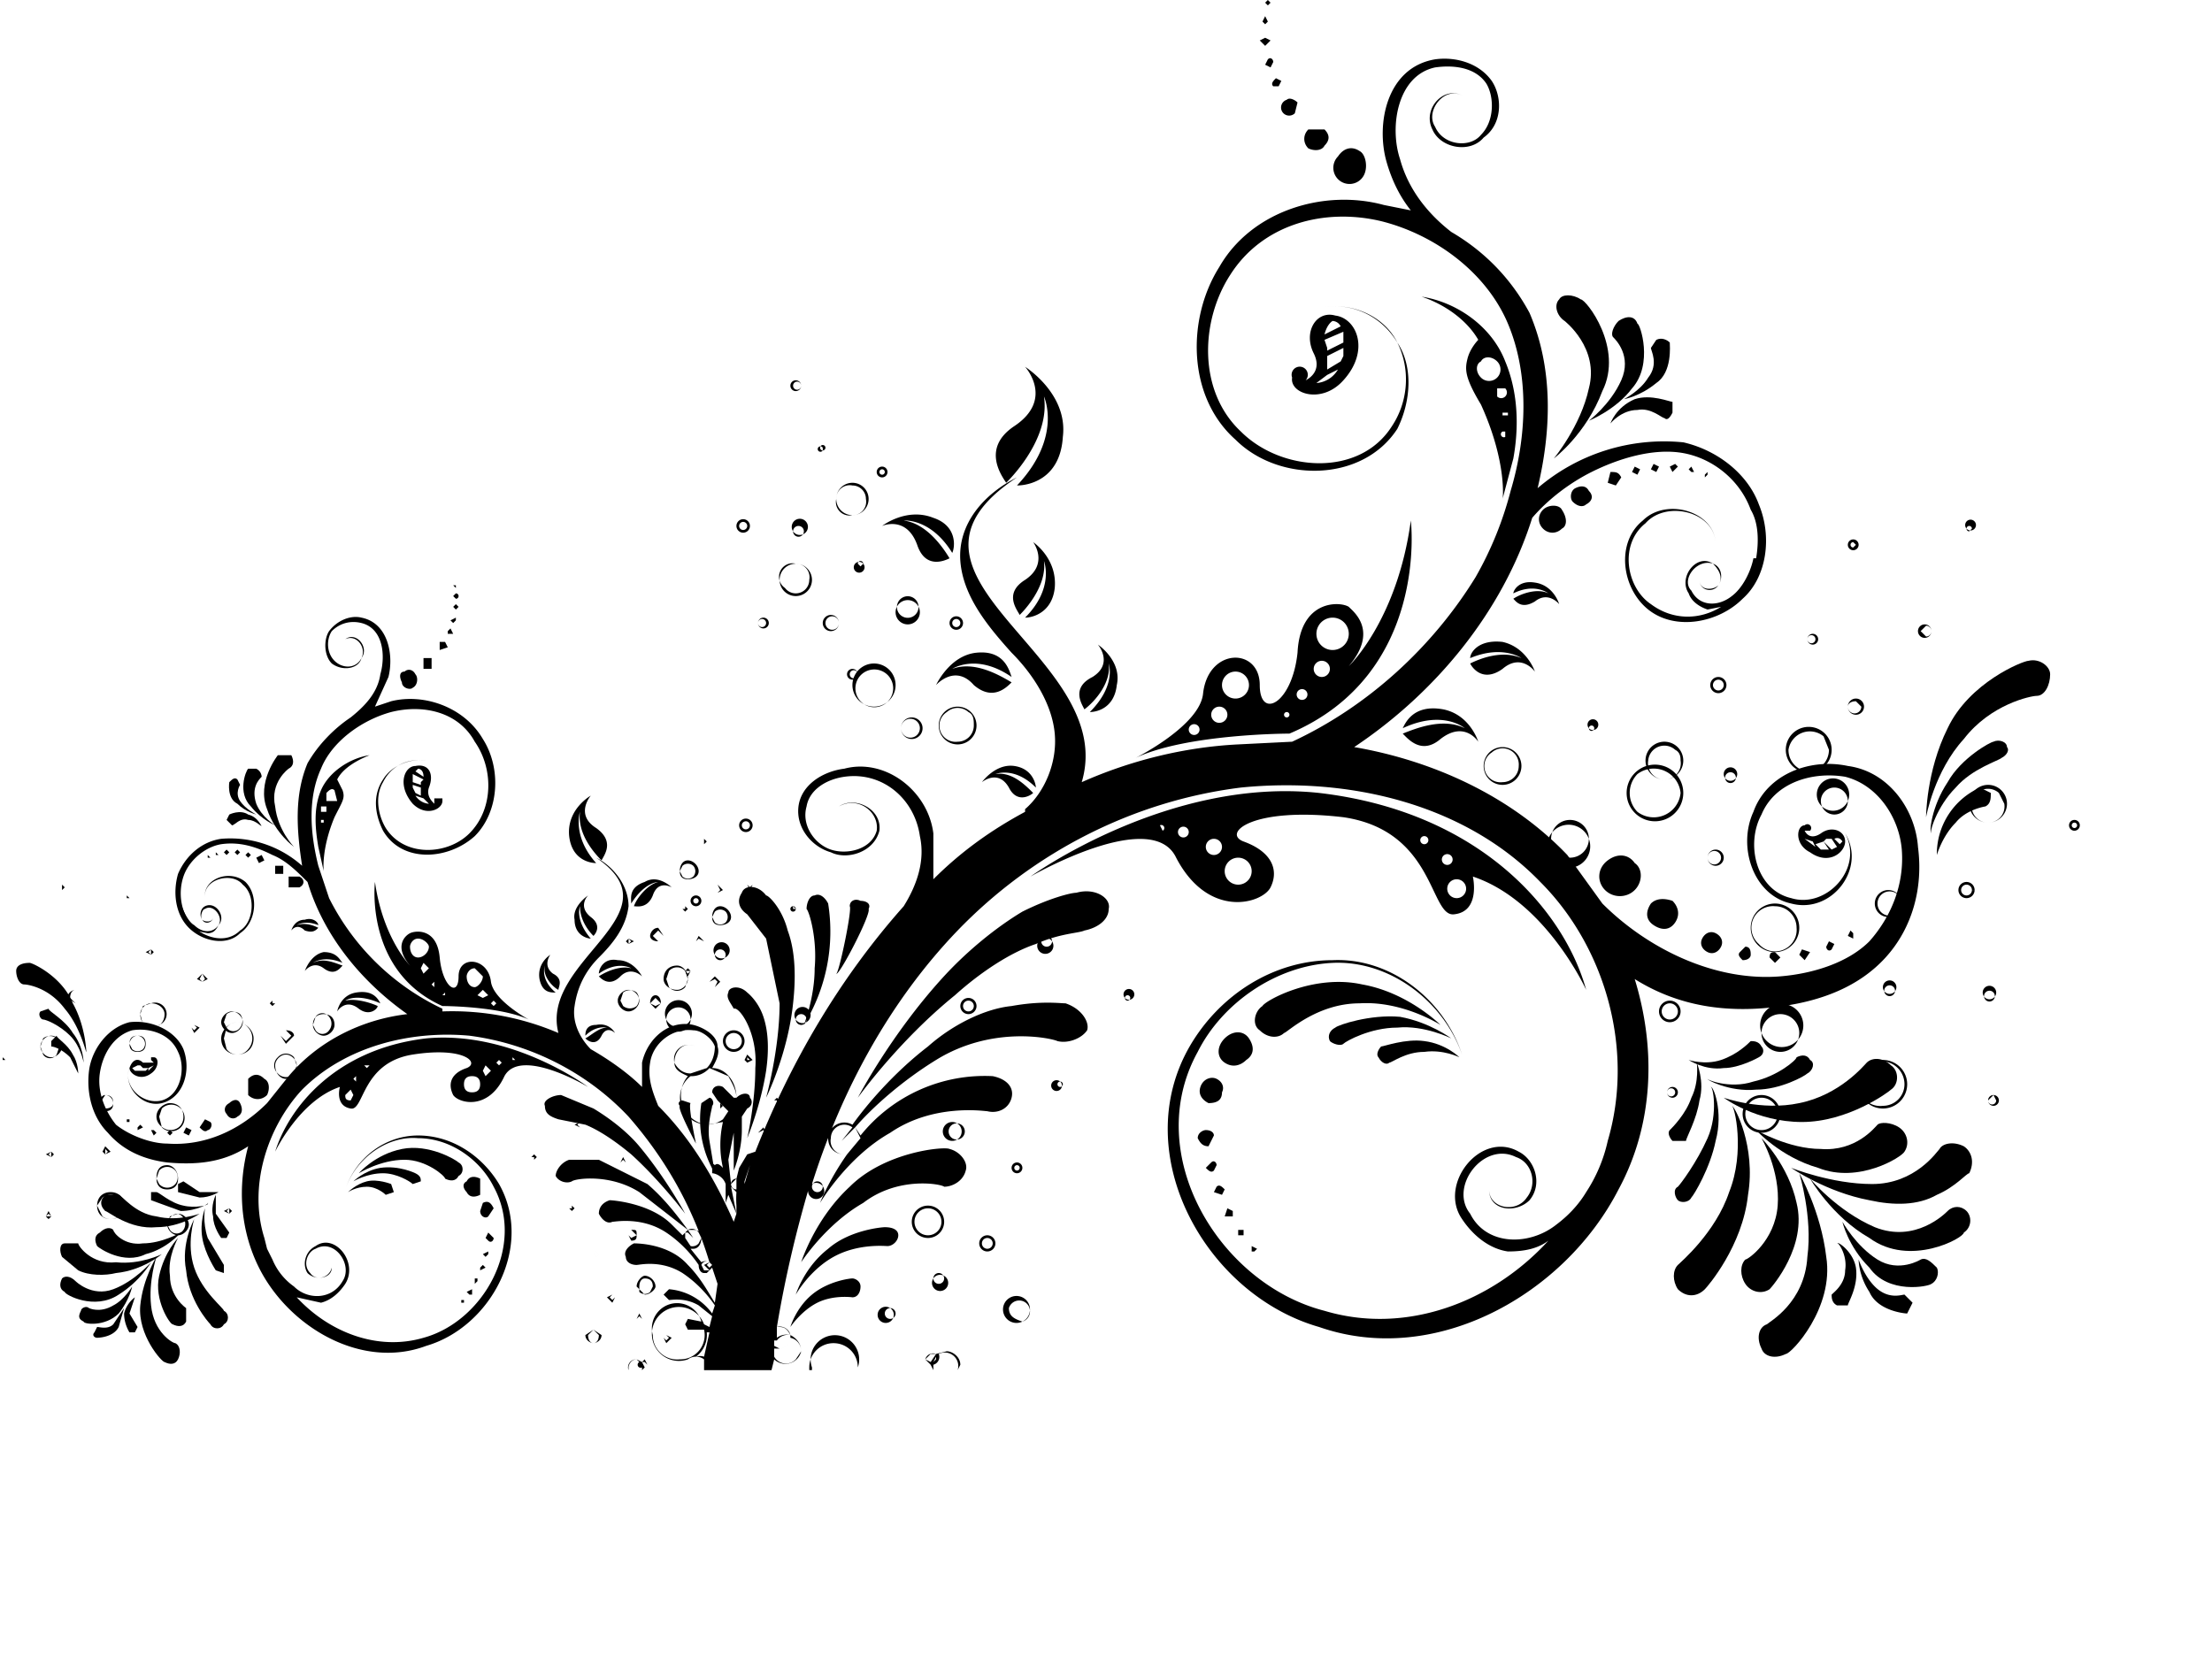 <svg xmlns="http://www.w3.org/2000/svg" viewBox="0 0 820 620"><path d="M714 303s0-17 8-33c8-17 28-25 30-25 4-1 8 2 8 5 0 4-2 8-5 8-2 0-17 3-27 16-11 12-14 29-14 29z"/><path d="M716 309c-1 0 0-10 6-19 5-9 16-15 17-15 2-1 5 0 5 2 1 1 0 3-2 4-1 1-11 4-17 11-7 7-10 17-9 17z"/><path d="M718 317a27 27 0 0 1 16-25l4 2c0 2 0 4-2 5 0 0-7 1-11 6-5 5-7 12-7 12zm-184 63s-14-9-30-8c-16 0-27 11-28 11-2 2-6 2-9-1-3-2-2-7 1-9 1-2 19-12 37-8 17 3 29 15 29 15z"/><path d="M538 385s-10-5-20-4c-10 0-19 5-20 6s-4 0-5-1c-1-2 0-4 2-5 1-1 13-5 24-4 11 2 19 8 19 8z"/><path d="M541 392s-6-3-13-2c-7 0-12 4-13 4-1 1-3 0-4-2-1-1 0-3 1-4 1 0 9-3 16-2 8 1 13 6 13 6zm35-222s10-12 13-26c4-15-9-25-9-25-3-2-4-6-2-8 1-2 5-2 8 0 2 0 16 18 8 34-6 16-18 25-18 25z"/><path d="M589 156s8-6 12-15-2-15-3-16 0-4 2-6c3-2 6-2 7 1 1 0 6 15-2 24-6 8-16 12-16 12z"/><path d="M602 148s6-3 9-8c4-5 1-10 1-11l2-3c2-1 4 0 5 1 0 1 1 11-5 15-6 5-12 6-12 6zm-5 9s2-6 9-9c6-2 13 1 14 1v4c-1 2-2 3-3 2-1 0-5-4-10-3-6 0-10 5-10 5zm70 278s8 14 10 31c3 19-13 36-15 36-4 2-8 1-9-2-2-4-1-8 2-9 1-1 14-8 15-25 2-15-3-31-3-31z"/><path d="M653 422s10 10 13 24c4 16-9 31-10 32-3 2-7 1-9-2s-2-7 0-9c1 0 11-7 12-20s-6-25-6-25zm-11-12c1 0 9 15 6 33-2 19-15 34-16 35-3 3-7 3-10 0-2-3-2-7 0-9 1-1 14-12 19-27 6-15 2-32 1-32zm-8-7c1-1 5 9 2 20-2 10-8 20-9 21-1 2-4 2-5 1s-2-4 0-5c1-1 7-9 11-18s2-20 1-19zm-5-9s3 7 1 14c-1 7-5 14-5 15h-5c-1-1-2-3-1-4s6-6 8-12c3-6 2-13 2-13zm35 39s15 6 30 6c16 0 24-12 25-13 1-2 5-3 9-1 3 2 4 6 2 10-1 0-5 5-12 8-7 4-16 4-25 2-16-3-29-12-29-12z"/><path d="M651 419s12 7 24 7c13 1 20-8 21-9s5-1 8 1 4 6 2 9c-1 2-17 12-32 6-14-4-23-14-23-14zm-12-12s14 5 28 2c15-3 24-14 25-15 2-2 6-2 9 1 3 2 3 7 0 9-1 1-16 12-33 12s-29-9-29-9z"/><path d="M633 400c-1 0 8 4 17 1 9-2 16-8 16-9 2-1 4-1 5 1 2 1 1 4-1 5-1 1-10 6-19 6-10 1-19-4-18-4zm-7-7s6 2 12 0 10-6 11-7c1 0 3 0 4 2 1 1 1 3-1 4 0 0-7 4-13 4-7 1-13-3-13-3zm45 44s10 12 24 18c15 6 26-5 27-6 2-2 5-2 7 0s2 6-1 8c0 2-20 13-35 2-14-8-22-22-22-22z"/><path d="M683 453s5 9 13 14 16 0 16 0c2-1 4 1 6 3 1 2 0 5-2 6-1 1-16 4-23-6-8-8-10-17-10-17z"/><path d="M689 467s2 6 6 10c5 5 10 3 11 3l3 3-2 4c-1 0-11-1-14-8-4-6-4-12-4-12zm-8-6c0-1 6 3 7 9 1 7-3 13-3 14h-4c-2-1-2-3-2-4 1-1 5-4 5-9 1-6-3-11-3-10zM414 254c2-9-7-15-7-15s6 7-2 12c-8 4-4 10-3 12 4-3 10-10 9-17 0 0 3 8-7 18 2 0 9-1 10-10zm-23-36c1-11-8-17-8-17s6 8-3 14c-8 5-3 11-2 13 4-4 10-12 9-20 0 0 4 10-7 21 3 0 10-2 11-11zm144 45c10 2 13 12 13 12s-5-8-14-1c-7 6-12 0-14-2 5-2 15-6 23-2 0 0-8-7-23 0 1-2 4-9 15-7zm22-25c9 2 12 11 12 11s-5-7-12-1c-7 5-11 0-12-2 4-2 12-5 19-2 0 0-7-5-19 0 0-2 3-7 12-6zm12-22c7 1 9 8 9 8s-4-5-9-1c-5 3-7 0-8-1 3-2 9-4 13-2 0 0-5-4-13 0 0-1 2-5 8-4zm-223-24c-10-4-19 3-19 3s9-4 13 7c3 9 10 6 12 5-3-5-9-13-17-14 0 0 10-1 18 12 1-2 2-10-7-13zm16 50c-10 1-15 12-15 12s7-8 14 0c7 6 12 1 14-1-5-3-14-8-22-5 0 0 9-6 22 3-1-3-3-10-13-9zm14 42c-7-1-12 6-12 6s6-5 10 2c3 6 8 3 9 2-3-3-8-8-14-7 0 0 7-3 15 5 0-1-1-7-8-8zm18-122c2-16-14-26-14-26s11 12-4 22c-12 8-5 18-3 21 6-6 16-19 14-32 0 0 7 15-10 33 4 0 16-2 17-18zm164-28c-5-13-18-22-31-24 9 3 17 9 21 16 0 0-3 3-4 7s-1 7 5 17c10 22 8 36 8 35l4-15c2-11 2-24-3-36zm-9 6c-2-2-2-5 0-6 1-2 4-2 6 0a4 4 0 1 1-6 6zm6 7v-3h3a2 2 0 1 1-3 3zm3 15a1 1 0 0 1-1-2h1v2zm1-8h-2v-1h2v1zm-36 39c-5 37-23 54-23 54 11-13 2-20 0-22-3-2-18-3-19 17-2 19-14 25-14 12 0-14-19-14-21 3-1 12-25 24-25 24 19-9 57-9 57-9 52-22 45-79 45-79zm-79 79a2 2 0 1 1 0-3 2 2 0 0 1 0 3zm8-4a3 3 0 1 1 0-6 3 3 0 0 1 0 6zm6-9a5 5 0 1 1 0-10 5 5 0 0 1 0 10zm19 7a1 1 0 1 1 0-2 1 1 0 0 1 0 2zm7-7a2 2 0 1 1 0-3 2 2 0 0 1 0 3zm6-8a3 3 0 1 1 0-6 3 3 0 0 1 0 6zm4-10a6 6 0 1 1 0-12 6 6 0 0 1 0 12zm94 126c-8-29-39-66-99-73-56-6-107 31-107 31s45-26 54-7c12 23 32 17 35 11s1-13-10-17c-8-3 3-13 37-9 34 5 32 37 41 36 10-1 7-14 7-14 27 9 42 42 42 42zm-157-59l-1-2a1 1 0 1 1 1 2zm9 2a2 2 0 1 1 0-3 2 2 0 0 1 0 3zm10 7a3 3 0 1 1 0-6 3 3 0 0 1 0 6zm9 1a5 5 0 1 1 0 10 5 5 0 0 1 0-10zm69-5a1 1 0 1 1 0-3 1 1 0 0 1 0 3zm7 7a2 2 0 1 1 3 0 2 2 0 0 1-3 0zm5 13a3 3 0 1 1 0-7 3 3 0 0 1 0 7zM496 58c2-3 5-4 8-2 2 1 3 5 2 8a6 6 0 1 1-10-6zm-11-10h6c2 2 2 4 0 6-1 2-4 2-6 1-2-2-2-5 0-7zm-8-11c1-1 3 0 4 1l-1 4a3 3 0 1 1-3-5zm-4-8l2 1-1 2h-2c-1-1 0-2 1-3zm-3-7c1-1 2 0 2 1l-1 2-2-1 1-2zm-1-8l2 1-2 2-2-2 2-1zm0-8l1 2-1 1-1-1 1-2zm1-6l1 1-1 1-1-1 1-1zm136 330c-3 3-8 3-11 0s-3-8 1-11 8-2 10 1c3 2 3 7 0 10zm15 12c-2 3-5 3-8 1s-3-5-1-8c2-2 5-2 8-1 2 2 3 5 1 8zm17 9c-1 2-3 3-5 2s-3-3-2-5 3-3 5-2 3 3 2 5zm11 3c0 1-1 2-3 2-1-1-2-2-1-3l2-2c2 0 2 2 2 3zm11 1l-2 2-2-2c0-2 1-2 2-2l2 2zm11-2l-2 3-2-2 1-2 3 1zm9-3l-1 2c-1 1-2 0-2-1l1-2 2 1zm7-4v2l-2-1 1-2 1 1zm-233 48c-3-2-3-6 0-9s7-3 9 0 2 6-1 8c-2 2-5 3-8 1zm125-205c2 3 2 6 0 7-2 2-5 2-7 0s-2-5 0-7 6-2 7 0zm10-7c2 2 1 4-1 5-1 1-3 1-5-1-1-1-1-4 1-5s4-1 5 1zm12-5l-2 3-3-1 1-4c2 0 3 0 4 2zm7-3l-1 2-2-1 1-2 2 1zm7-1l-1 2-2-1 1-2 2 1zm7 0l-2 2-1-2 2-1 1 1zm6 2h-1l-1-1 1-1 1 2zm5 1l-1 1v-1l1-1v1zM298 380s4-10 4-21c1-11-2-21-3-22 0-2 1-5 3-5 2-1 4 1 5 3a66 66 0 0 1-9 45zm12-19c1 0 6-24 5-25 0-2 2-3 4-2 2 0 4 1 3 3 1 2-11 25-12 24zm185-244c-7-2-12 6-8 14 3 6-1 9-3 10a3 3 0 1 0-5-1c-1 6 11 10 19 1 10-11 5-23-3-24zm3 15l-1 2-5 3v-5l6-3v3zm0-5l-6 3v-1l-1-3 7-3v4zm-4-8s2 0 3 2l-6 3c1-4 3-5 3-5zm-6 23l4-3 4-2c-3 5-8 5-8 5zm187 167c-3 2-5 1-6-1h2a1 1 0 0 0-2-2c-3 0-4 7 2 10 7 5 13 0 13-4s-5-6-9-3zm4 2l2 3-2 1-3-3 1-1h2zm-10 0l3 1 1 2-4-3zm7 4h-1l-2-2 3-1 2 3h-2zm6-2l-2-2c2-1 3 1 3 1l-1 1zm-351-59a7 7 0 0 1-12 6 7 7 0 1 1 12-6h1a8 8 0 1 0-16 0 8 8 0 0 0 16 0h-1zm-20-23a2 2 0 1 1-5 0 2 2 0 0 1 5 0 3 3 0 1 0-6 0 3 3 0 0 0 6 0zm21-4a4 4 0 1 0 9 0 4 4 0 0 0-9 0h1a4 4 0 1 1 7 0 4 4 0 0 1-7 0h-1z"/><path d="M318 250a1 1 0 1 1-3 0 1 1 0 0 1 3 0 2 2 0 1 0-4 0 2 2 0 0 0 4 0zm-1-41a2 2 0 1 0 3 0 2 2 0 0 0-3 0h1a1 1 0 0 1 2 0l-1 1-1-1h-1zm-18-12h-1a2 2 0 1 1-4 0 2 2 0 0 1 4 0h1a3 3 0 1 0-5 0 3 3 0 0 0 5 0zm26-22a2 2 0 1 0 4 0 2 2 0 0 0-4 0h1a1 1 0 1 1 2 0 1 1 0 0 1-2 0h-1zm-3 10h-1a5 5 0 0 1-5 6 5 5 0 0 1-6-6 5 5 0 0 1 6-5 5 5 0 0 1 5 5h1a6 6 0 1 0-12 0 6 6 0 0 0 12 0zm-16-19h-1v1a1 1 0 1 1 0-1h1a1 1 0 1 0-2 0 1 1 0 0 0 2 0zm47 65h-1a2 2 0 1 0 5 0 2 2 0 0 0-5 0h1a1 1 0 1 1 3 0 1 1 0 0 1-3 0zm-69 0a1 1 0 1 1-3 0 1 1 0 0 1 3 0h1a2 2 0 1 0-4 0 2 2 0 0 0 4 0h-1zm18 26a3 3 0 1 0-6 0 3 3 0 0 0 6 0 3 3 0 1 1-6 0 3 3 0 0 1 6 0zm60 12h-1a6 6 0 0 1-6 6 6 6 0 0 1-4-11 6 6 0 0 1 8 0c2 1 2 3 2 5h1a7 7 0 1 0-14 0 7 7 0 0 0 14 0zm-21 1a3 3 0 1 1-7 0 3 3 0 0 1 7 0h1a4 4 0 1 0-8 0 4 4 0 0 0 8 0h-1zm-41-55a5 5 0 0 1-9 3 5 5 0 0 1 4-9 5 5 0 0 1 5 6h1a6 6 0 1 0-12 0 6 6 0 0 0 12 0h-1zm-23-20a1 1 0 1 1-3 0 1 1 0 0 1 3 0h1a2 2 0 1 0-5 0 2 2 0 0 0 5 0h-1zm20-52a1 1 0 1 1-3 0 1 1 0 0 1 3 0 2 2 0 1 0-4 0 2 2 0 0 0 4 0zm60 230h-1a3 3 0 1 0 6 0 3 3 0 0 0-6 0h1a2 2 0 1 1 4 0 2 2 0 0 1-4 0zm29-24h-1a3 3 0 1 0 5 0 3 3 0 0 0-5 0h1a2 2 0 1 1 4 0 2 2 0 0 1-4 0zm-130 29a4 4 0 1 1-9 0 4 4 0 0 1 9 0 5 5 0 1 0-9 0 5 5 0 0 0 9 0zm20 8h-1a3 3 0 0 1-6 0 3 3 0 0 1 6 0h1a4 4 0 1 0-8 0 4 4 0 0 0 8 0zm24-8h-1a2 2 0 1 1-4 0 2 2 0 0 1 4 0h1a3 3 0 1 0-5 0 3 3 0 0 0 5 0zm-31-24a2 2 0 1 1-4 0 2 2 0 0 1 4 0h1a3 3 0 1 0-5 0 3 3 0 0 0 5 0h-1zm-10-20a1 1 0 1 1-2 0 1 1 0 0 1 2 0h1a2 2 0 1 0-4 0 2 2 0 0 0 4 0h-1zm161 36h-1a1 1 0 1 1-2 0 1 1 0 0 1 2 0h1a2 2 0 1 0-3 0 2 2 0 0 0 3 0zm-125-33h-1v-1l1 1a1 1 0 1 0-2 0 1 1 0 0 0 2 0zm-17-31a1 1 0 1 1-3 0 1 1 0 0 1 3 0h1a2 2 0 1 0-5 0 2 2 0 0 0 5 0h-1zm307-14a4 4 0 1 1-8 0 4 4 0 0 1 8 0 4 4 0 1 0-8 0 4 4 0 0 0 8 0zm39 2h-1a10 10 0 0 1-16 7 10 10 0 0 1 0-14 10 10 0 0 1 16 7h1a10 10 0 1 0-21 0 10 10 0 0 0 21 0z"/><path d="M624 282h-1a6 6 0 0 1-6 7 6 6 0 0 1-6-7 6 6 0 0 1 10-4c2 1 2 3 2 4h1a7 7 0 1 0-14 0 7 7 0 0 0 14 0zm36 131h-1a6 6 0 0 1-6 6 6 6 0 1 1 6-6h1a7 7 0 1 0-14 0 7 7 0 0 0 14 0zm-22-95a2 2 0 1 1-5 0 2 2 0 0 1 5 0h1a3 3 0 1 0-6 0 3 3 0 0 0 6 0h-1zm6-31h-1a2 2 0 1 1-3 0 2 2 0 0 1 3 0h1a2 2 0 1 0-5 0 2 2 0 0 0 5 0zm-52-17h-1a1 1 0 1 1-2 0 1 1 0 0 1 2 0h1a2 2 0 1 0-3 0 2 2 0 0 0 3 0zm-18 41a8 8 0 1 0 15 0 8 8 0 0 0-15 0h1a7 7 0 0 1 7-7 7 7 0 0 1 7 7 7 7 0 0 1-7 7 7 7 0 0 1-7-7h-1zm-10-27h-1a6 6 0 0 1-6 6 6 6 0 0 1-4-11 6 6 0 0 1 10 5h1a7 7 0 1 0-14 0 7 7 0 0 0 14 0zm76-30h-1a2 2 0 0 1-4 0 2 2 0 0 1 4 0h1a3 3 0 1 0-6 0 3 3 0 0 0 6 0zm26 90a8 8 0 0 1-14 6 8 8 0 0 1 6-14 8 8 0 0 1 8 8h1a9 9 0 1 0-18 0 9 9 0 0 0 18 0h-1zm19-47a5 5 0 0 1-5 5 5 5 0 0 1-5-5 5 5 0 0 1 10 0 6 6 0 1 0-11 0 6 6 0 0 0 11 0zm5-35a2 2 0 0 1-5 0c0-1 1-2 3-2l2 2h1a3 3 0 1 0-6 0 3 3 0 0 0 6 0h-1zm-17-25a1 1 0 0 1-3 0 1 1 0 1 1 3 0h1a2 2 0 1 0-4 0 2 2 0 0 0 4 0h-1zm-52 168a1 1 0 1 1-3 0 1 1 0 0 1 3 0h1a2 2 0 1 0-4 0 2 2 0 0 0 4 0h-1zm119 3a1 1 0 0 1-3 0l2-2 1 2h1a2 2 0 1 0-4 0 2 2 0 0 0 4 0h-1zm-35-73a4 4 0 1 1-9 0 4 4 0 0 1 9 0 5 5 0 1 0-10 0 5 5 0 0 0 10 0zm7-101h-1a2 2 0 1 0 5 0 2 2 0 0 0-5 0h1l2-2a2 2 0 0 1 0 4l-2-2zm-90 141a3 3 0 1 1-6 0 3 3 0 0 1 6 0h1a4 4 0 1 0-8 0 4 4 0 0 0 8 0h-1zm46 8h-1a7 7 0 0 1-7 7 7 7 0 0 1-7-7 7 7 0 0 1 7-7 7 7 0 0 1 7 7h1a8 8 0 1 0-15 0 8 8 0 0 0 15 0zm34-17a2 2 0 1 1-3 0 2 2 0 0 1 3 0h1a2 2 0 1 0-5 0 2 2 0 0 0 5 0h-1zm30-36h-1a2 2 0 1 1-4 0 2 2 0 0 1 4 0h1a3 3 0 1 0-6 0 3 3 0 0 0 6 0zm38-24a1 1 0 1 1-2 0 1 1 0 0 1 2 0h1a2 2 0 1 0-4 0 2 2 0 0 0 4 0h-1zm-30 62h-1a2 2 0 1 1-3 0 2 2 0 0 1 3 0h1a2 2 0 1 0-5 0 2 2 0 0 0 5 0zm-34 34a8 8 0 0 1-8 8 8 8 0 0 1-9-8 8 8 0 1 1 17 0h1a9 9 0 1 0-18 0 9 9 0 0 0 18 0h-1zm38-104h-1a6 6 0 0 1-6 7 6 6 0 0 1-6-7 6 6 0 0 1 10-4l2 4h1a7 7 0 1 0-14 0 7 7 0 0 0 14 0zm-19-32a4 4 0 1 1-8 0 4 4 0 0 1 8 0 4 4 0 1 0-8 0 4 4 0 0 0 8 0zm-47 12a8 8 0 0 1-8 8 8 8 0 0 1-7-8 8 8 0 0 1 13-5l2 5h1a8 8 0 1 0-17 0 8 8 0 0 0 17 0h-1zm10-76l-1 1a1 1 0 0 1 0-2l1 1h1a2 2 0 1 0-4 0 2 2 0 0 0 4 0h-1zm44-6h-1l-1 1a1 1 0 1 1 1-1h1a2 2 0 1 0-3 0 2 2 0 0 0 3 0zM66 336c1 3 3 7 6 9l5 1c2 0 3-1 4-3 3-3-1-9-5-7-2 1-2 4-1 5 1 2 4 1 4-1 0 2-3 2-4 1s0-4 1-4c3-2 7 3 5 6s-6 3-9 0c-2-1-4-5-5-8m-35 55c0 1 0-9-5-18-4-10-15-15-16-15-3 0-5 1-5 3s1 5 3 5c1 0 9 1 15 9 6 7 8 17 8 16z"/><path d="M31 394s0-6-4-11c-3-5-9-8-9-9l-3 1c-1 1 0 3 1 3s6 2 10 6 5 10 5 10zm-2 4s0-4-2-7c-2-4-6-6-6-7l-2 2v2c1 0 4 1 7 4l3 6zm104 37s8-5 17-5c8 0 15 6 15 7 2 1 4 1 5-1 2-1 2-4 0-5-1-1-11-7-21-5s-16 9-16 9z"/><path d="M131 438s5-3 11-3c5 0 10 3 11 4l3-1c0-1 0-2-2-3 0 0-6-3-13-2-6 1-10 5-10 5z"/><path d="M129 442s3-2 7-2 7 3 7 3l3-1-1-3s-5-2-9-1-7 4-7 4zm-20-128s-6-6-7-15c-2-9 5-14 5-14 2-1 2-3 1-5h-5s-8 10-4 20c3 9 10 14 10 14z"/><path d="M102 306s-5-3-7-8c-2-6 1-9 2-10 0 0 0-2-2-3h-3c-1 1-4 9 1 14 4 5 9 7 9 7z"/><path d="M95 302s-4-2-6-5 0-6 0-6l-1-2c-1-1-2 0-3 1 0 0-1 6 3 8 3 3 7 4 7 4zm2 4c0 1-1-3-5-4-3-2-7 0-7 0l-1 2 2 2c1 0 3-3 6-2 3 0 5 3 5 2zM58 466s-5 8-6 18c-1 11 8 21 9 21 2 1 4 1 5-1s1-5-1-6c-1 0-8-4-9-14-1-9 2-18 2-18z"/><path d="M66 459s-5 5-7 14 4 18 5 18c2 1 4 1 5-1v-5s-6-4-6-12c-1-7 3-14 3-14zm6-7s-5 9-3 19c1 11 8 19 9 20 1 2 4 2 5 0 2-1 2-4 0-5 0-1-8-7-11-16s0-18 0-18z"/><path d="M76 448s-2 5-1 11 5 12 5 12l3 1v-3l-6-10c-2-6-1-11-1-11zm4-5s-2 4-1 8c0 4 3 8 3 8h2l1-2-5-7v-7zm-20 22s-8 4-17 3c-9 1-14-6-14-7h-5c-2 0-2 3-1 5l6 5c4 2 10 2 14 1 10-1 17-7 17-7z"/><path d="M67 457s-7 4-14 4c-7 1-11-4-11-5-1-1-3-1-5 1-2 1-2 3-1 5 1 1 10 7 18 3 8-2 13-8 13-8zm7-7s-8 3-16 1c-8-1-13-8-14-8h-5c-2 2-2 4 0 6 1 0 9 7 19 6 9 0 16-5 16-5z"/><path d="M77 446c1 1-5 2-9 1-5-1-9-5-10-5h-2v3l11 4c6 0 11-3 10-3zm4-4h-7l-6-4-2 1v3l8 2c4 0 7-2 7-2zm-25 26s-6 7-14 10-14-3-14-3c-2-2-4-2-5-1-1 2-1 4 1 5 0 1 11 7 20 1 8-5 12-12 12-12z"/><path d="M49 477s-3 5-7 7c-5 3-9 1-9 1-1-1-3 0-3 1-1 2-1 3 1 4 0 1 8 2 13-3 4-5 5-10 5-10z"/><path d="M46 485l-4 6c-2 2-5 1-6 1l-1 2c-1 1 0 2 1 2 0 0 6 0 8-4l2-7zm4-4s-3 2-4 6c0 4 2 7 2 7h2l1-2-3-5 2-6zm150-118c-1-6 4-9 4-9s-3 4 1 7c4 2 2 5 2 6-2-1-6-5-5-9 0 0-2 5 4 10-2 0-5 0-6-5zm13-22c-1-5 5-9 5-9s-4 4 1 8c4 3 2 6 1 7-2-2-5-6-5-11 0 0-2 5 4 12-1 0-6-1-6-7zm-81 27c-6 1-7 7-7 7s3-5 8-1c4 3 7 0 7-1-2-1-8-3-12-2 0 0 4-3 13 1-1-2-3-5-9-4zm-12-15c-5 1-7 7-7 7s3-4 7-1 6 0 7-1c-3-1-7-3-11-1 0 0 4-3 11 0-1-1-2-4-7-4zm-7-12c-4 0-5 4-5 4s2-3 5 0c3 1 4 0 5-1-2-1-5-2-8-1 0 0 3-2 8 0 0-1-2-3-5-2zm126-14c5-3 10 2 10 2s-5-3-7 3c-2 5-6 4-7 4 1-3 5-8 9-9 0 0-5 0-10 8 0-2-1-6 5-8zm-10 29c6 0 9 6 9 6s-4-4-8 0-7 1-8 0c3-2 8-4 12-3 0 0-5-3-12 2 0-2 2-6 7-5zm-8 24c5-1 7 3 7 3s-3-3-5 1-5 2-6 1c2-1 5-4 8-4 0 0-4-1-8 3 0-1 0-4 4-4zm-10-70c-1-10 8-15 8-15s-6 7 2 12c7 5 3 10 2 12-3-3-9-10-8-18 0 0-3 9 6 19-2 0-9-1-10-10zm-86-21c2-4 7-7 12-9-7 1-15 6-18 13s-2 15-1 21l2 9s-1-8 4-20c3-6 4-7 3-10l-2-4zm-6 15h1v1h-1v-1zm1 5h-1 1zm1-8h-2v-2h2v2zm4-4h-4v-3c1-1 2-2 3-1l1 4zm57 67c-1-9-12-10-12-2s-6 4-7-7-9-10-11-9-6 5 0 12c0 0-10-10-13-31 0 0-4 33 25 46 0 0 21 0 32 5 0 0-13-7-14-14zm-30-13c0-1 1-3 3-3s4 2 4 3c0 2-2 4-4 4s-3-2-3-4zm5 10l-1-2 1-2 2 2-2 2zm4 5l-1-1 1-1v2zm4 3h-1l1-1v1zm8-7c0-1 1-3 3-3l3 3c0 2-2 4-3 4-2 0-3-2-3-4zm6 8l-2-1 2-2 2 2-2 1zm4 3l-1-1 1-1 1 1-1 1zm-25 12c-34 4-51 26-56 42 0 0 9-19 24-24 0 0-2 7 4 8 5 1 4-17 23-20s25 3 20 5c-6 2-7 6-5 10 2 3 13 6 19-7 6-11 31 4 31 4s-28-21-60-18zm-28 23c-2 0-2-1-2-2l2-2 1 2-1 2zm2-7l-1-1 1-1v2zm4-5l-1-1h2l-1 1zm39 9c-2 0-3-1-3-3s1-3 3-3 3 1 3 3-1 3-3 3zm5-6l-1-2 1-2 2 2-2 2zm5-4l-1-1 1-1 1 1-1 1zm5-2v-1l1 1h-1zm-36-143c-1-2-3-2-4-1-2 0-2 2-1 4 0 2 3 3 4 2 2-1 2-4 1-5zm6-6h-3v4h3v-4zm5-6h-2v3l3-1-1-2zm2-5l-1 1v1h2l-1-2zm2-4l-2 1 1 1 1-1v-1zm0-5l-1 1 1 1 1-1-1-1zm0-4l-1 1 1 1a1 1 0 1 0 0-2zm0-3h-1l1 1v-1zM92 406c2 2 5 2 7 0 1-2 1-5-1-6-2-2-4-2-6 0v6zm-8 7c1 2 3 2 4 1 2-1 2-3 1-5s-3-1-4 0c-2 1-2 3-1 4zm-10 5c1 1 2 2 3 1 1 0 2-2 1-3l-2-1-2 3zm-6 2l2 1 1-2-2-1-1 2zm-6 0l1 1 1-1-1-1-1 1zm-6-1l1 2 1-1-1-1h-1zm-5-1v1l2-1-1-1-1 1zm-4-3v1h1v-1h-1zm131 28v-6c-2-1-4-1-5 1-2 1-1 3 0 4 1 2 3 2 5 1zm-71-118v4h4c2-1 2-3 0-4h-4zm-5-4v3h3v-3h-3zm-7-3l1 2 2-1-1-2-2 1zm-4-1l1 1 1-1-1-1-1 1zm-4-1l1 1 1-1-1-1-1 1zm-4 0l1 1 1-1-1-1-1 1zm-3 1h1l-1-1v1zm-3 1h1l-1-1v1zm188 117l-2-12c-1-6 1-12 1-13 1-1 0-3-1-3l-3 2a39 39 0 0 0 5 26zm-7-11s-3-14-2-15l-3-1c-1 0-2 1-1 2-1 1 6 14 6 14zm-94-127v-1h-3v2c-1-1-3-3-2-6 2-5 0-9-5-8-4 0-7 7-1 14 5 5 11 2 11-1zm-8-7v1l-3-1v-3l4 2-1 1zm-3 2v-1l3 1v3l-2-1-1-2zm2-7s2 0 2 3l-3-2 1-1zm-1 10l3 1 2 2s-3 0-5-3zm-97 97h-1v1l1 1h-4c-2-2-4-1-5 2 0 2 4 5 8 2 3-2 3-6 1-6zm-4 4l-1 1h-2l1-2h1l1 1zm-2-1l-1 2-1-1 2-1zm2 2h-1l1-1h2l-1 1h-1zm2 0v-1l2-1-2 2zm191-34h1l1 3a4 4 0 0 0 6 0l1-3-1-3a4 4 0 0 0-6 0l-1 3h-1c0-3 2-5 5-5 2 0 4 2 4 5 0 2-2 4-4 4-3 0-5-2-5-4zm12-14l1 2 2-2-2-1-1 1 1-2 2 2-2 2-1-2zm-12-2l-2 2c-2 0-3-1-3-2s1-3 3-3l2 3-2-2-2 2 2 2 2-2z"/><path d="M254 360l1 1 1-1h-2l1-1 1 1-1 2-1-2zm0-23h1l-1 1-1-1 1-1 1 1h-1v-1l-1 1h1zm11-7l1 1 1-1-1-2-1 2 1-2 2 2-2 1-1-1zm-15-13l-1 1-1-1 1-1 1 1-1-1-1 1 1 1 1-1zm2 6l1 2a3 3 0 0 0 4 0 3 3 0 0 0 0-4 3 3 0 0 0-4 0l-1 2c0-2 1-4 3-4s4 2 4 4-2 3-4 3-3-1-3-3zm9-11v-1l1 1-1 1v-1zm-27 37h1l-2 1-1-1 1-1 2 1h-1l-1-1v2l1-1zm39 0l1 1 1-1-1-1-1 1 1-1 1 1-1 1-1-1zm-10 15l2-2 2 2-2 2-2-2 2 2 1-2-1-1-2 1zm-34 7h1l1 2a4 4 0 0 0 5 0 4 4 0 0 0 0-5 4 4 0 0 0-5 0l-1 3h-1c0-2 2-4 4-4s4 2 4 4-2 4-4 4-4-2-4-4zm12 1l2 1 2-1-2-2-2 2c0-2 1-3 2-3s2 1 2 3l-2 2-2-2zm23-32l1 2a3 3 0 0 0 4 0 3 3 0 0 0 0-4 3 3 0 0 0-4 0l-1 2c0-2 1-4 3-4s4 2 4 4-2 3-4 3-3-1-3-3zm13-12l1 1 1-1-1-1-1 1 1-1 1 1-1 2-1-2zm-11-29l1 1 1-1-1-1-1 1 1-1 1 1-1 1-1-1zm-34 132l-1 1-1-1 1-2 1 2-1-1-1 1 1 1 1-1zm-16-14l-1 1-2-1 2-1 1 1-1-1-1 1 1 1 1-1zm73 17l2 2c2 0 3-1 3-2s-1-3-3-3l-2 3c0-2 1-3 2-3 2 0 3 1 3 3 0 1-1 3-3 3l-2-3zm-11 4l2 2 2-2-2-1-2 1 2-2 2 2c0 2-1 3-2 3s-2-1-2-3zm-14-4l2 1 1-1-1-2-2 2 2-2 1 2-1 1-2-1zm17-14l2 1 1-1-1-1-2 1 2-2 1 2-1 1-2-1zm6-12l1 1v-1h-1l1-1 1 1-1 1-1-1zm-90 21l1 1v-1h-1l1-1 1 1-1 1-1-1zm70-19v-1l1 1-1 1v-1zm9-17h2l-1-1v1h-1l1-2 2 2-2 1-1-1zm-172-9l2 2 2-2-2-2-2 2 2-2c2 0 3 1 3 2l-3 3-2-3zm-22 1h1l1 4a5 5 0 0 0 8 0 6 6 0 0 0 0-8 5 5 0 0 0-8 0l-1 4h-1c0-3 3-6 6-6s6 3 6 6c0 4-3 6-6 6s-6-2-6-6z"/><path d="M82 379h1l1 2a3 3 0 0 0 5 0 4 4 0 0 0 0-5 4 4 0 0 0-5 0l-1 3h-1c0-2 2-4 4-4s4 2 4 4-2 4-4 4-4-2-4-4zm-20 75l1 2a3 3 0 0 0 5 0 4 4 0 0 0-2-6l-3 1-1 3c0-2 2-4 4-4s4 2 4 4-2 4-4 4-4-2-4-4zm12-55l2 2 1-2-1-1-2 1 2-1 1 1-1 2-2-2zm-3-18l1 1 1-1-1-1-1 1 1-1 2 1-2 2-1-2zm29-9h2l-1-1v1h-1l1-1 1 1-1 1-1-1zm10 23c0 3-2 5-4 5s-4-2-4-5c0-2 2-4 4-4s4 2 4 4l-1-3a4 4 0 0 0-6 0 4 4 0 0 0 0 6 4 4 0 0 0 6 0l1-3zm6-15l1 2a3 3 0 0 0 5 0 4 4 0 0 0 0-5 3 3 0 0 0-5 0l-1 3c0-3 2-4 4-4s4 1 4 4c0 2-2 4-4 4s-4-2-4-4zm-43-17h1l1 1 1-1-1-2-1 2h-1l2-2 2 2-2 1-2-1zm-14 51l1 4a5 5 0 0 0 7 0 5 5 0 0 0 0-7 5 5 0 0 0-7 0l-1 3h-1c0-3 3-5 5-5 3 0 5 2 5 5s-2 5-5 5c-2 0-5-2-5-5h1zm-11-27l1 2a3 3 0 0 0 4 0 3 3 0 0 0-2-5c-2 0-3 2-3 3 0-2 1-3 3-3s3 1 3 3-1 3-3 3-3-1-3-3zm-3-20l2 2 1-2-1-1-2 1 2-1 1 1-1 2-2-2zm10-14l1 1v-2l-1 1h-1l2-1 1 1-1 1-2-1h1zm29 96l1 1v-2l-1 1h-1l2-1 1 1-1 1-2-1h1zm-67 2h2l-1-1-1 1 1-2 1 2-1 1-1-1zm20-42l2 2c2 0 3-1 3-2s-1-3-3-3l-2 3c0-2 1-3 2-3 2 0 3 1 3 3s-1 3-3 3c-1 0-2-1-2-3zm-4-58l-1 1-1-1 1-1 1 1-1-1-1 1 1 1 1-1zm50 81l2 2 2-2-2-2-2 2 2-2 2 2-2 2-2-2zm-25 5l1 2a4 4 0 0 0 6 0 4 4 0 0 0 0-5 4 4 0 0 0-6 0l-1 3c0-3 1-5 4-5 2 0 4 2 4 5s-2 4-4 4c-3 0-4-2-4-4zm-20-10h1v1l1-1-1-1v1h-1l1-2 2 2-2 1-1-1zm-16-21l1 2 2-2-2-1-1 1 1-1 2 1-2 2-1-2zM0 393h1v-1l-1 1 1-1 1 1H0zm17 35h1l1 1v-2l-1 1h-1l2-1 1 1-1 1-2-1zm19 19l2 4a5 5 0 0 0 6 0 5 5 0 0 0 0-7 5 5 0 0 0-6 0l-2 3c0-3 2-5 5-5s5 2 5 5-2 5-5 5-5-2-5-5zm-21-59l1 3a3 3 0 0 0 5 0l1-3-1-3a4 4 0 0 0-5 0l-1 3c0-2 2-4 4-4s4 2 4 4-2 4-4 4-4-2-4-4zm11-18l2 2 2-2c0-2-1-3-2-3s-2 1-2 3h-1c0-2 2-3 3-3s2 1 2 3l-2 2-3-2h1zm26 6l1 4a4 4 0 0 0 6 0 4 4 0 0 0-3-8l-3 1-1 3c0-2 2-4 4-4 3 0 5 2 5 4 0 3-2 5-5 5-2 0-4-2-4-5zm-6-43h1v-1l-1 1 1-1 1 1h-2zm-24-4l1 1v-2l-1 1 1-1 1 1-1 1-1-1z"/><path d="M330 485a3 3 0 1 0 0 5 3 3 0 0 0 0-5zm0 4a2 2 0 1 1 0-4 2 2 0 0 1 0 4zm20-36a6 6 0 1 0-12 0 6 6 0 0 0 12 0zm-11 0a5 5 0 1 1 10 0 5 5 0 0 1-10 0zm-30 13c9-5 19-4 20-4 2 0 4-2 4-4s-2-3-5-3c-1 0-13 1-21 8-9 7-12 17-12 17s5-9 14-14zm-82 14l-2 1 2 2 1-2-1-1zm0 2l-1-1 1-1 1 1-1 1zm-7 11l-3 2c0 2 2 3 3 3s3-1 3-3l-3-2zm0 5c-1 0-2-1-2-3l2-2 2 2c0 2-1 3-2 3zm-8-51l-1 1 1 1 1-1-1-1zm0 1h-1l1-1v1zm72-100l5 24c0 17-5 35-5 35s8-16 10-35c1-9 1-19-2-27-2-8-7-13-8-13-3-4-8-4-9-1-2 3-1 6 2 8l7 9zm32 126c-1 0-9 1-15 6s-8 12-8 12 4-6 10-9 13-2 13-2c2 0 3-2 3-4s-2-3-3-3zm-95-8l1-1-1-1-1 1 1 1zm0-2l1 1-1 1-1-1 1-1zm51-90c2-1 9 9 8 22 0 13-3 26-3 26s5-12 7-25c1-7 1-14-1-20s-6-9-6-9c-3-3-7-2-7 0-1 2 1 4 2 6zm37 124c-5 0-9 4-9 9v1h1v-1a9 9 0 1 1 17 0c0-5-4-9-9-9zm-70-18c2 0 4-2 4-3 0-2-2-4-4-4-1 0-3 2-3 4l3 3zm0-6c2 0 3 1 3 3l-1 2a3 3 0 0 1-4 0v-2c0-2 1-3 2-3zm0 30l-1 1-2-1a3 3 0 0 0-3 4v-1c0-1 1-3 3-3l1 1a1 1 0 0 0 1 2v1l1-1 1-1-1-2zm-1 2v-1 1zm1 1l-1-2h1l1 1-1 1zm-3-18l1 1 1-1-1-2-1 2zm1-1l1 1-1 1-1-1 1-1zm109-14a3 3 0 1 0 5 0 3 3 0 0 0-5 0zm2-2a2 2 0 1 1 0 4 2 2 0 0 1 0-4zm-131-55c5 2 11 6 17 11 11 10 20 22 20 22s-7-13-17-25c-5-6-12-11-17-14l-12-5c-3 0-7 2-6 4 0 3 2 4 5 5l10 2zm233 17l1-2c0-1-1-2-2-1l-2 2c1 1 2 2 3 1zm-278 49v-1h-1v1h1zm62-23c2 0 2-1 2-2 0-2 0-2-2-2l-1 2 1 2zm0-4l2 2-2 1-1-1 1-2zm219-13l1-2c-1-1-2-2-3-1l-1 2 3 1zm2 5l-1 3h3v-2l-2-1zm-7-39c3 0 5-1 5-4 1-2 0-4-2-5s-5 0-6 3 1 5 3 6zm0 16l2-4c0-1-1-2-3-2-1 0-3 1-3 3 1 2 2 3 4 3zm-97 76l-4 1a3 3 0 0 0-4 2l2 2 1 2v-2a3 3 0 0 0 2-4 5 5 0 0 1 7 6l1-2c0-3-3-5-5-5zm-6 4l-2-1 2-2h2l-2 3zm1 0l1-2v1l-1 1zm-171-25v-2l-2 1 1 1h1zm6-16l-2 1 1 1 1-1v-1zm-3 7l2-1-1-1-1 1v1zm-1 4v-1h-1v2l1-1zm6-16l-2-2-1 2 1 1c1 1 2 0 2-1zm-4-13l-1 3c0 2 2 3 3 2l2-3c-1-2-2-3-4-2zm200 35a5 5 0 1 0 0 9 5 5 0 0 0 0-9zm0 9c-3-1-5-2-5-5a4 4 0 1 1 5 5zm-13-32a3 3 0 1 0 0 6 3 3 0 0 0 0-6zm0 5a2 2 0 1 1 0-4 2 2 0 0 1 0 4zm11-28a2 2 0 1 0 0-4 2 2 0 0 0 0 4zm0-3a1 1 0 0 1 0 2 1 1 0 0 1 0-2zm-25-6c-2-1-24 1-37 14-13 12-18 28-18 28s9-14 23-22c13-10 29-7 30-6 3 0 7-2 8-6 1-3-2-7-6-8zm41-25a2 2 0 1 0 0 3 2 2 0 0 0 0-3zm0 2a1 1 0 1 1 0-2 1 1 0 0 1 0 2zm-40 20a3 3 0 1 0 0-7 3 3 0 0 0 0 7zm0-6a3 3 0 1 1 0 5 3 3 0 0 1 0-5zm358-103c-1-14-11-28-26-30-14-3-30 3-35 17-6 13 0 31 14 34 15 4 28-13 20-26 7 13-7 28-20 24-13-3-17-20-11-31 5-12 19-16 31-14 12 3 20 15 21 27 1 13-4 25-12 34-8 8-21 12-33 13-24 2-49-10-66-27l-13-18c-21-22-50-35-79-40 30-20 55-50 66-85 6-7 14-13 22-17 10-5 23-9 34-7s21 10 25 21c3 5 3 12 2 18h-1c-1 5-4 11-8 14-5 4-12 4-15-2-4-4 2-12 8-10 2 2 4 5 2 8-2 2-7 2-7-2 0 4 5 5 7 2s1-7-2-8c-6-4-13 5-9 11 1 3 4 5 7 6l5-1c-8 5-18 5-26-1-9-6-12-22-2-30 8-9 27-4 26 9 1-13-18-19-27-10-10 8-8 25 2 33s26 5 35-4c9-8 11-23 6-35-4-11-15-20-28-23a72 72 0 0 0-54 17c5-21 6-44-3-65-7-13-17-23-29-30-9-7-16-16-19-27-4-12-1-31 13-34 7-1 15 0 19 6 3 5 3 14-2 19-4 5-14 4-17-3-4-6 4-16 11-11-7-5-16 4-12 12 3 7 14 9 19 3 7-5 7-15 3-21-5-7-14-9-21-8-18 3-22 24-18 38 2 7 5 13 9 18l-10-2c-22-6-49 2-61 23-12 19-12 48 6 64 16 16 47 16 60-4 5-10 6-23 0-32-5-10-17-15-28-13 11-2 22 3 28 13 5 10 4 22-2 31-12 19-41 17-56 2-16-15-15-41-4-58 12-19 35-25 56-20 20 5 39 19 47 38s7 42 1 62a130 130 0 0 1-13 32c-16 26-40 48-68 61l-20 1c-20 1-40 6-58 14 14-47-80-76-24-113-12 6-22 17-21 31 1 13 10 24 19 34 8 8 15 19 16 30s-4 22-11 28v1c-13 7-24 15-34 25v-17c-2-16-18-28-33-24-8 1-16 6-17 14s5 15 12 17c6 3 16 0 18-8 1-8-9-13-15-9 7-4 15 2 14 9-2 7-11 9-17 7s-11-9-9-16c1-6 7-10 14-11 14-2 26 8 28 22 2 9-1 18-6 26-24 27-42 58-55 91l-3 1-3 5-1 4-2 2-1-9 2-10v14s3-7 3-15v-5l2-3c2-1 2-3 1-4 0-2-3-2-5 0 0-6-4-11-9-11 1-2 3-5 2-8 0-4-5-7-9-8-9-2-17 5-19 14v9c-5-5-12-10-19-14-4-4-7-10-6-16 1-7 4-13 9-18s10-11 11-19c0-8-6-15-12-18 31 21-21 38-14 65a100 100 0 0 0-43-8v-1a90 90 0 0 1-42-41l-4-12c-3-12-4-25 1-36 4-10 15-18 26-21 12-3 25 0 31 11 7 10 7 25-2 34-8 8-24 9-31-2-3-5-4-12-1-17 3-6 9-9 16-8-6-1-13 2-16 7-4 6-3 13 0 19 7 12 24 11 34 2 9-9 10-25 3-36-7-12-22-17-34-14l-6 2 5-11c2-8 0-20-10-22-4-1-9 1-12 5-2 3-2 9 1 12 4 3 10 2 11-2 3-4-2-10-6-7 4-2 8 3 6 7s-7 4-10 1-3-8-1-11c3-3 7-4 11-3 8 2 9 12 7 19-1 7-6 12-11 16-6 4-12 10-16 17-5 12-4 25-2 38a40 40 0 0 0-30-10c-7 1-13 6-16 13-2 7-1 15 4 20s14 7 19 2c6-4 7-14 2-19-6-5-16-1-15 6-1-7 10-10 14-5 5 4 4 14-1 17-5 5-13 3-18-2-4-5-5-12-3-18s8-11 14-12c7-1 13 1 19 4 5 2 9 6 13 10 6 20 20 37 37 49-17 2-33 10-44 23l-8 10c-10 10-23 16-37 15-6 0-14-3-19-7-4-5-7-12-6-19s5-14 12-16c6-1 14 1 17 8 3 6 1 16-6 18-8 2-16-7-11-14-5 7 3 17 11 15s11-12 8-20c-3-7-12-11-20-10-8 2-14 10-15 18s1 17 7 23c6 7 14 10 22 11 11 1 21 0 30-6-4 15-3 31 4 45 11 22 38 38 62 29 24-7 40-37 27-60-6-10-17-18-30-18-12 0-23 8-27 20 4-12 16-20 27-19 12 0 23 8 28 18 12 22-4 50-26 56-17 5-35-2-47-15l9 2c4-1 7-4 9-7 5-8-4-19-11-14-4 2-5 7-3 10 3 3 9 2 9-2-1 4-6 5-8 2-3-3-1-8 2-9 7-4 14 6 10 12-4 7-13 7-18 2a23 23 0 0 1-8-10l-2-4-1-4c-6-19 1-41 14-55 16-16 40-22 62-20 23 3 44 14 59 30 14 16 24 34 30 54a3 3 0 0 0-3 0l-4-5h1c2 0 3-2 3-4s-1-3-3-3h-2c-3-4-8-11-15-17l-18-9h-11c-3 1-5 4-5 6 1 2 4 3 6 2 1-1 14-3 25 4l18 14-2 2-4-4c-8-8-22-9-23-9-3 1-4 3-4 5 1 2 3 4 5 3 1 0 11-2 20 4 6 4 10 9 12 12 0 2 1 3 2 3l1 1-1-1h1l2-2 2 6-1 7c-2-3-5-9-10-14-7-8-19-8-20-8-2 1-4 3-3 5 0 2 2 3 4 3 1 0 9-2 17 3 6 4 10 9 12 12l-1 3a22 22 0 0 0-16-9l-2 2 2 2c1 0 6-1 11 2l5 4-1 4-2-1a10 10 0 1 0-6 13l-1 4 1-4a5 5 0 0 1 6 0v4h25l1-4a6 6 0 0 0 10-3c0-3-2-5-4-6a4 4 0 0 0-5-3c3-18 7-35 12-52a3 3 0 1 0 1-1c11-35 29-68 54-94 28-29 65-48 105-53 40-4 83 6 111 35 24 24 35 62 25 96a57 57 0 0 1-8 19c-3 5-7 9-11 12-10 8-26 8-32-4-8-10 5-27 17-21 6 2 8 10 4 15-4 6-14 4-14-3 0 8 10 9 15 4 5-6 2-15-4-18-14-8-30 12-21 25 4 6 10 11 17 12 6 0 11-1 15-4-21 23-53 35-83 26-39-10-68-58-47-96 9-18 29-32 50-33s41 14 48 34c-7-21-27-36-48-35-22 0-42 13-53 32-23 40 6 92 48 104 43 15 91-12 111-51 13-24 14-52 6-78 16 10 34 13 55 10 14-2 28-7 38-18s14-26 12-41zM254 459v-2h1l2 2-2-3a3 3 0 0 1 4 1l1 2-1 2a3 3 0 0 1-3 1l-2-3zm-2 45a9 9 0 0 1-10-9 9 9 0 0 1 18-5l-5-1-1 2 1 2h6a9 9 0 0 1-9 11zm9-1a5 5 0 0 0-3 0 10 10 0 0 0 4-9h1l-2 9zm12-66v4a2 2 0 0 1 0-4zm-3-38c1 2 3 5 3 8h-1l-4-4c-2-1-4 0-4 2l2 3 4 4-2 3a10 10 0 0 1-13-1 10 10 0 0 1 1-15 9 9 0 0 0 7-3l7 3zm-13-1l4-1h-2l-2 1zm5 73h-1l-1-2a2 2 0 0 1 3-1l-2 1 2 2h-1zm2-2l-1 1-1-1 1-1 1 1zm8-16c-7-16-16-31-28-43-2-5-4-10-3-16 1-7 8-13 16-12 3 0 7 3 8 6 0 3-1 6-3 8l-6 2c-3 0-5-2-6-4 0-5 4-8 8-6-4-2-9 1-8 6 0 3 3 4 5 5a11 11 0 0 0 7 18l6-1a38 38 0 0 0 0 17c-1-1-2-2-3-1-1-1-1 0-1 1v2c1 0 4 1 5 4v7l1-3 3 7-1 3zm1-3l-2-10 2 2a37 37 0 0 0 0 5v3zm2-8v-1 1zm1-3v-1l2-6-2 7zm17 57a5 5 0 0 1 4 5l-2 3a5 5 0 0 1-8-1v-3h2c2 0 4-2 4-4zm0 0c0 2-2 4-4 4l-2-1v-2h1a5 5 0 0 1 5-2v1zm-4-4c2 0 3 1 4 3a6 6 0 0 0-5 1v-4h1zm14-54a2 2 0 1 1 0 4 2 2 0 0 1 0-4zm161 24v2h1l1-1-2-1zm-5-6v2h2v-2h-2zm-212 39l-1 1 1 2 2-2-2-1zm0 2l-1-1 1-1 1 1-1 1zm148-125c-2 0-9-1-20 1-10 1-22 7-31 15-13 10-23 22-28 29a6 6 0 0 0-9 5c0 4 3 6 6 6h1c-7 10-10 18-10 18s10-17 26-26c16-11 35-8 36-8 4 1 8-1 9-5s-2-7-7-8a59 59 0 0 0-49 22l-2-3c6-7 17-17 30-25 21-13 43-8 45-7 4 1 9-1 11-4 1-3-2-8-8-10zm-78 46l2 4-5 6h-1a5 5 0 0 1-5-6 5 5 0 0 1 8-4l-4 5 5-5zm82-87c-2 0-10 2-20 7-10 6-21 15-30 25-19 21-31 44-31 44s15-21 36-38c10-9 21-16 30-19 9-4 16-4 18-5 5-1 9-4 9-8 1-4-5-8-12-6z"/></svg>